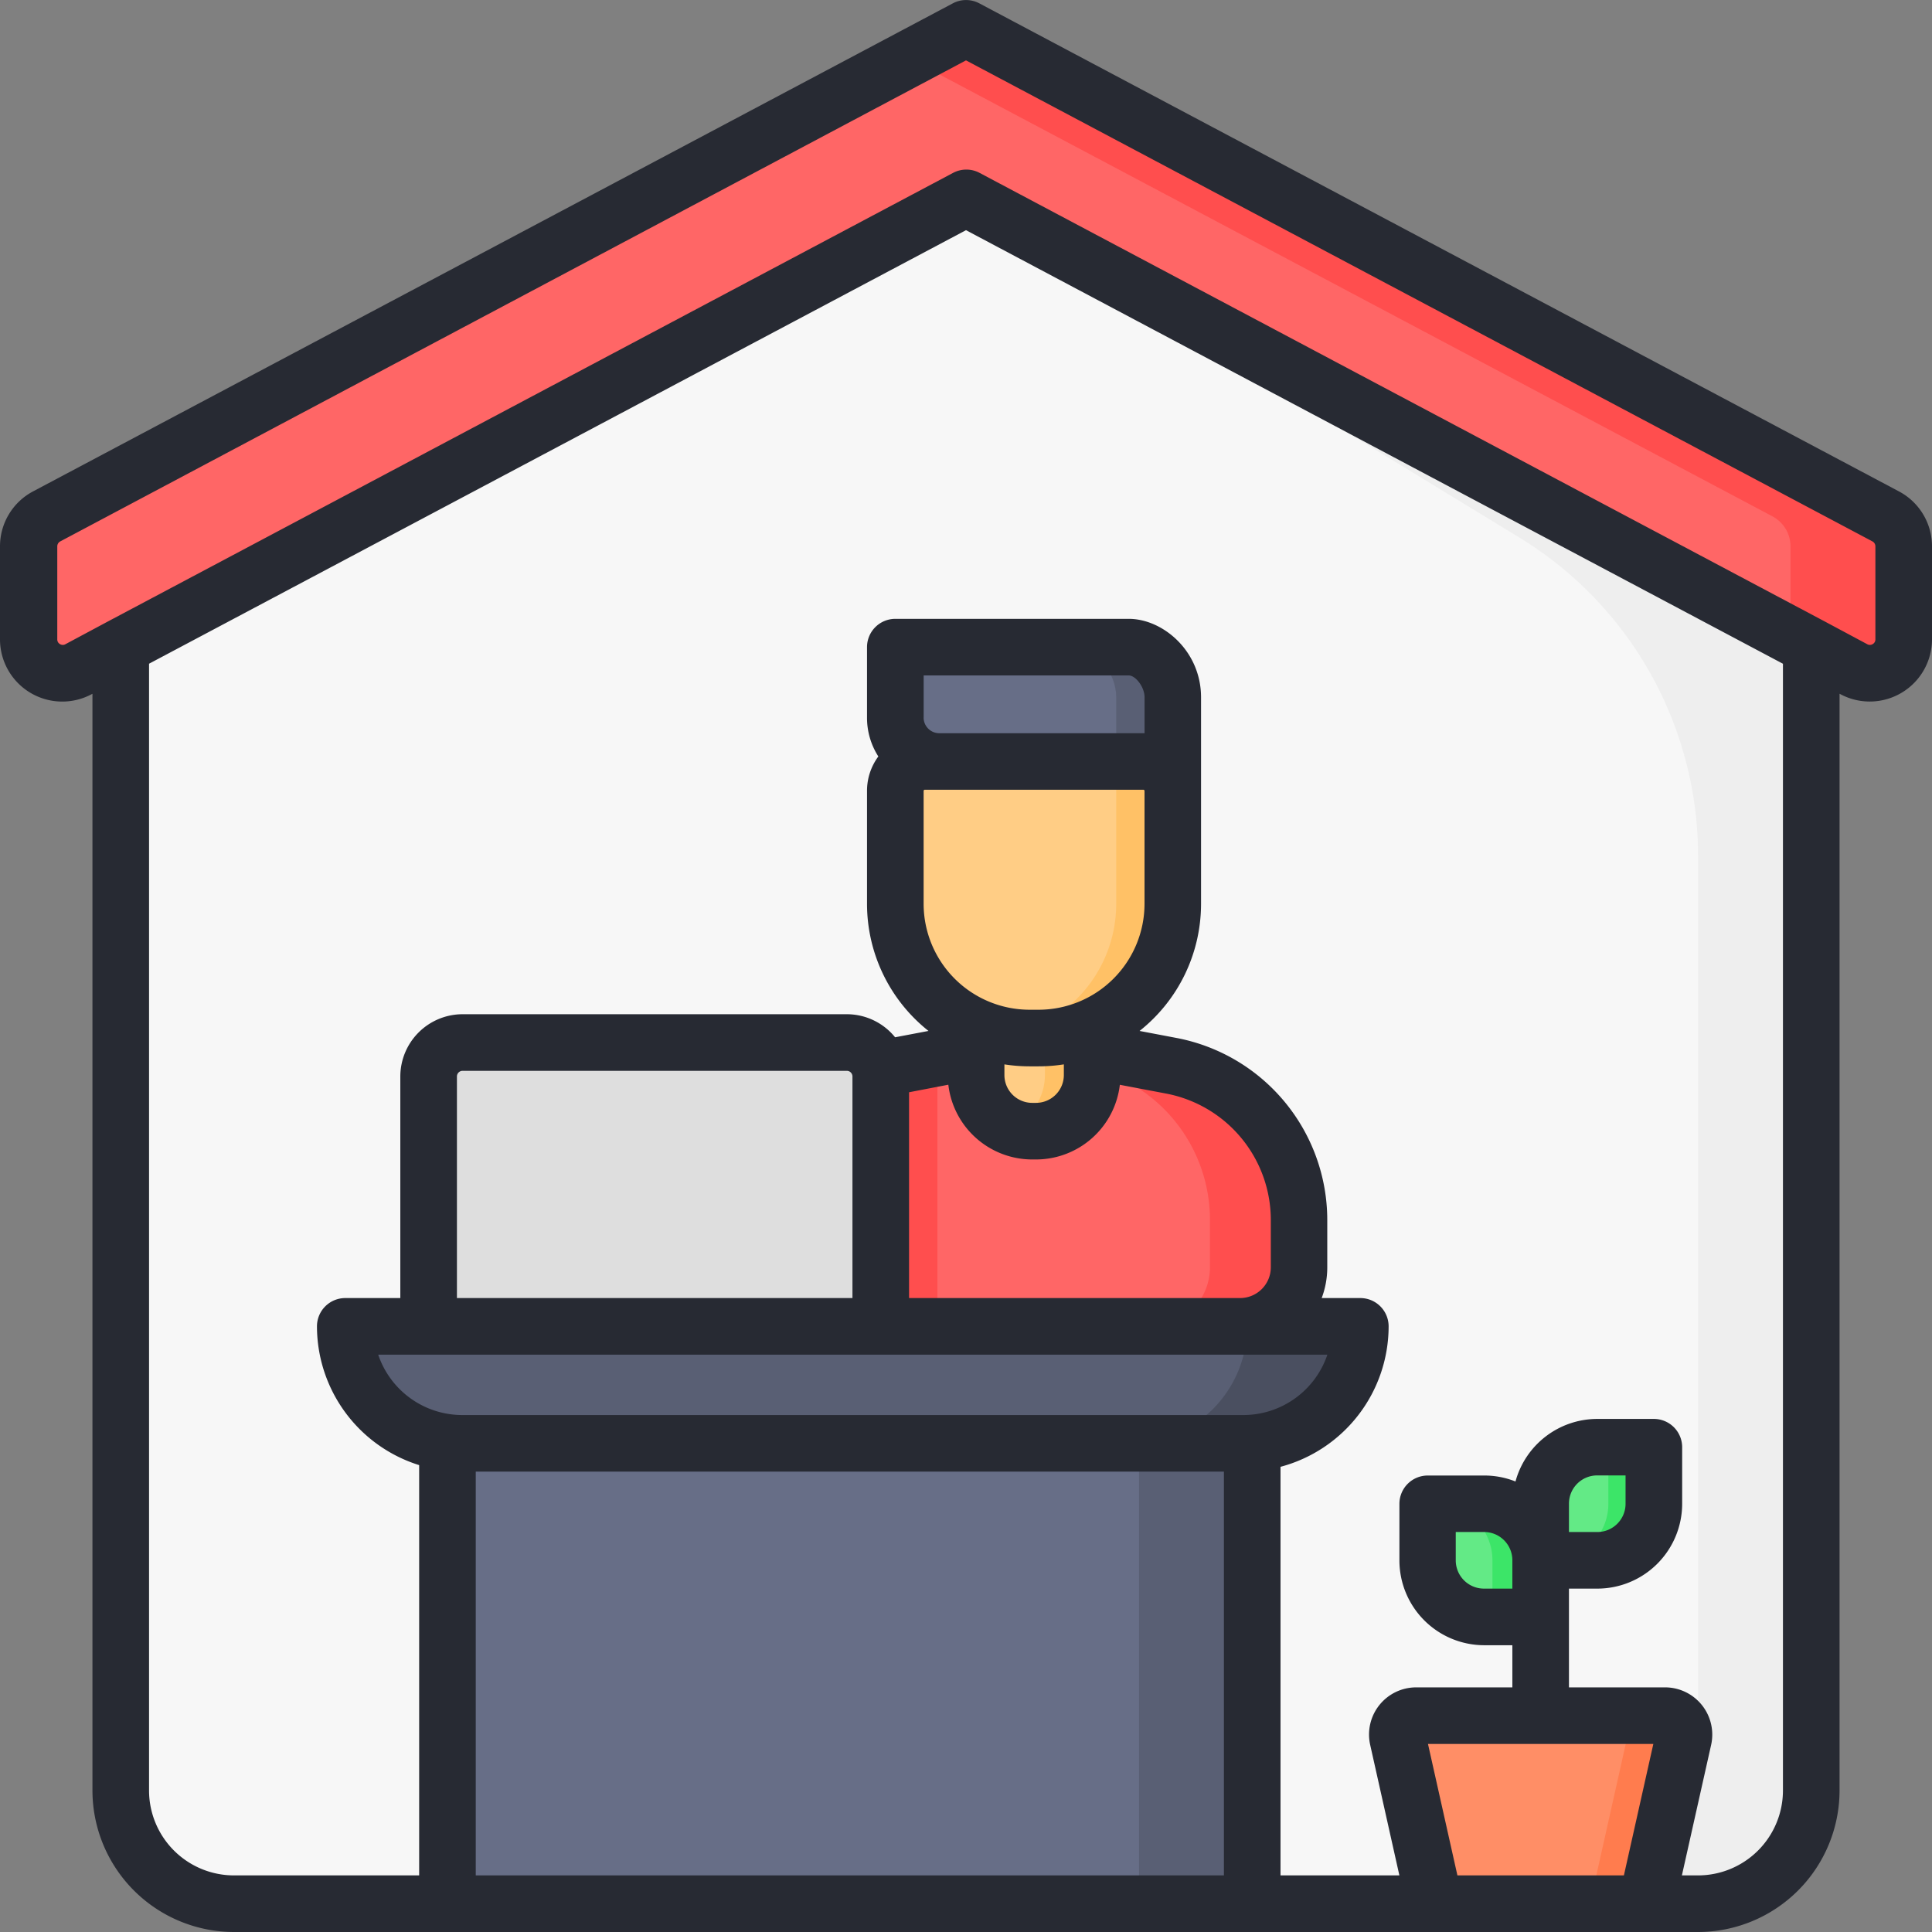 <svg xmlns="http://www.w3.org/2000/svg" data-name="Layer 1" viewBox="0 0 512 512" id="work-from-home"><rect x="0" y="0" width="512" height="512" fill="#808080" stroke="none"/><path fill="#f7f7f7" d="M480 171.38V474.5a30 30 0 0 1-30 30H62a30 30 0 0 1-30-30V171.38l226.67-135Z"></path><path fill="#eee" d="m258.67 36.38-15.18 9 159.18 97.09A98.77 98.77 0 0 1 450 226.82V474.5a30 30 0 0 1-30 30h30a30 30 0 0 0 30-30V171.38Z"></path><path fill="#f66" d="M491.28 177.37 256 52.5 20.72 177.37a9 9 0 0 1-13.22-8v-24.58a9 9 0 0 1 4.78-7.95L256 7.5l243.72 129.34a9 9 0 0 1 4.78 7.95v24.63a9 9 0 0 1-13.22 7.95Z"></path><path fill="#ff4e4e" d="M499.72 136.84 256 7.5l-15 8 228.72 121.34a9 9 0 0 1 4.78 7.95v23.67l16.78 8.91a9 9 0 0 0 13.22-8v-24.58a9 9 0 0 0-4.78-7.95Z"></path><path fill="#f66" d="M344.24 323.24v12.64a15.65 15.65 0 0 1-15.67 15.62h-109a15.64 15.64 0 0 1-15.67-15.62v-12.64a41.57 41.57 0 0 1 33.88-40.81l9.39-1.78 11.55-2.2h30.75l20.93 4a41.58 41.58 0 0 1 33.84 40.79Z"></path><path fill="#ff4e4e" d="m310.35 282.43-20.93-4h-23.58l20.93 4a41.57 41.57 0 0 1 33.88 40.81v12.64A15.64 15.64 0 0 1 305 351.5h23.59a15.65 15.65 0 0 0 15.67-15.62v-12.64a41.58 41.58 0 0 0-33.91-40.81Z"></path><path fill="#ffcd85" d="M258.67 272.15v12.75a14.86 14.86 0 0 0 14.87 14.87h1a14.87 14.87 0 0 0 14.88-14.87v-12.75"></path><path fill="#ffc166" d="M276.91 272.15v12.75a14.87 14.87 0 0 1-9.12 13.72 14.86 14.86 0 0 0 5.75 1.15h1a14.87 14.87 0 0 0 14.88-14.87v-12.75Z"></path><path fill="#676e87" d="M310.81 213.42v-28.63c0-6.42-5.22-13.29-11.66-13.29h-61.88v18.66a11.65 11.65 0 0 0 11.67 11.63"></path><path fill="#595f74" d="M299.15 171.5h-15c6.44 0 11.66 6.87 11.66 13.29v25.81l15 2.82v-28.63c0-6.42-5.22-13.29-11.66-13.29Z"></path><path fill="#ffcd85" d="M275.24 275.09h-2.4a35.57 35.57 0 0 1-35.57-35.57V209.6a7.81 7.81 0 0 1 7.81-7.81H303a7.81 7.81 0 0 1 7.81 7.81v29.92a35.57 35.57 0 0 1-35.57 35.57Z"></path><path fill="#ffc166" d="M303 201.79h-15a7.81 7.81 0 0 1 7.81 7.81v29.92a35.56 35.56 0 0 1-29.27 35 35.4 35.4 0 0 0 6.3.57h2.4a35.56 35.56 0 0 0 35.57-35.57V209.6a7.81 7.81 0 0 0-7.81-7.81Z"></path><path fill="#595f74" d="M91.5 351.5h269a31 31 0 0 1-31 31h-207a31 31 0 0 1-31-31Z"></path><path fill="#4a4f60" d="M330.5 351.5a31 31 0 0 1-31 31h30a31 31 0 0 0 31-31Z"></path><path fill="#676e87" d="M118.58 382.5h213.27v122H118.58z"></path><path fill="#595f74" d="M301.85 382.5h30v122h-30z"></path><path fill="#ff4e4e" d="M248.41 285.28v66.22h-28.89a15.64 15.64 0 0 1-15.67-15.62v-12.64a41.57 41.57 0 0 1 33.88-40.81l9.39-1.78a8.9 8.9 0 0 1 1.29 4.63Z"></path><path fill="#dedede" d="M122.59 276.28h101.82a9 9 0 0 1 9 9v66.22H113.59v-66.22a9 9 0 0 1 9-9Z"></path><path fill="#63ea86" d="M423.26 383.5h15v15a15 15 0 0 1-15 15h-15v-15a15 15 0 0 1 15-15Z"></path><path fill="#3ce568" d="M426.23 383.5v15a15 15 0 0 1-15 15h12.05a15 15 0 0 0 15-15v-15Z"></path><path fill="#63ea86" d="M408.29 428.5h-15a15 15 0 0 1-15-15v-15h15a15 15 0 0 1 15 15v15Z"></path><path fill="#3ce568" d="M393.32 398.5h-12.81a15 15 0 0 1 15 15v15h12.81v-15a15 15 0 0 0-15-15Z"></path><path fill="#ff8e66" d="M436.36 504.5h-56.14l-9.79-43.73a5 5 0 0 1 4.88-6.1h66a5 5 0 0 1 4.88 6.1Z"></path><path fill="#ff7c4e" d="M441.27 454.67h-15a5 5 0 0 1 4.88 6.1l-9.79 43.73h15l9.79-43.73a5 5 0 0 0-4.88-6.1Z"></path><path fill="#272a33" d="M503.23 130.22 259.52.88a7.5 7.5 0 0 0-7 0L8.77 130.22A16.46 16.46 0 0 0 0 144.79v24.63A16.5 16.5 0 0 0 24.23 184l.27-.14V474.5A37.54 37.54 0 0 0 62 512h388a37.54 37.54 0 0 0 37.5-37.5V183.85l.27.14A16.5 16.5 0 0 0 512 169.42v-24.63a16.46 16.46 0 0 0-8.77-14.57ZM324.35 497H126.08V390h198.27ZM122.5 375a23.53 23.53 0 0 1-22.27-16h251.54a23.53 23.53 0 0 1-22.27 16Zm-1.41-31v-58.72a1.5 1.5 0 0 1 1.5-1.5h101.82a1.5 1.5 0 0 1 1.5 1.5V344Zm124-134.71H303a.31.31 0 0 1 .31.31v29.92a28.1 28.1 0 0 1-28.07 28.07h-2.4a28.1 28.1 0 0 1-28.07-28.07V209.6a.31.31 0 0 1 .31-.31Zm-.31-19.13V179h54.38c1.72 0 4.16 3 4.16 5.79v9.52h-54.38a4.15 4.15 0 0 1-4.17-4.15Zm37.15 91.91v2.83a7.38 7.38 0 0 1-7.38 7.37h-1a7.37 7.37 0 0 1-7.37-7.37v-2.83a43.09 43.09 0 0 0 6.67.52h2.4a43.32 43.32 0 0 0 6.67-.52Zm-8.38 25.2h1a22.39 22.39 0 0 0 22.22-19.79L309 289.8a34.12 34.12 0 0 1 27.78 33.44v12.64a8.16 8.16 0 0 1-8.17 8.12h-87.7v-54.54l10.41-2a22.4 22.4 0 0 0 22.22 19.81ZM430.35 497h-44.12l-7.8-34.83h59.72Zm-29.56-76h-7.54a7.48 7.48 0 0 1-7.46-7.47V406h7.53a7.48 7.48 0 0 1 7.47 7.47Zm71.71 53.5A22.52 22.52 0 0 1 450 497h-4.28l7.75-34.6a12.52 12.52 0 0 0-12.2-15.23h-25.48V421h7.53a22.5 22.5 0 0 0 22.47-22.47v-15a7.5 7.5 0 0 0-7.5-7.5h-15a22.49 22.49 0 0 0-21.67 16.58 22.24 22.24 0 0 0-8.26-1.58h-15a7.5 7.5 0 0 0-7.5 7.5v15A22.49 22.49 0 0 0 393.25 436h7.54v11.17h-25.48a12.5 12.5 0 0 0-12.2 15.23l7.74 34.6h-31.5V388.72A38.56 38.56 0 0 0 368 351.5a7.5 7.5 0 0 0-7.5-7.5h-10.24a23 23 0 0 0 1.48-8.12v-12.64a49.14 49.14 0 0 0-40-48.18l-9.74-1.85a43 43 0 0 0 16.29-33.69v-54.73c0-12.25-10.1-20.79-19.16-20.79h-61.86a7.5 7.5 0 0 0-7.5 7.5v18.66a18.94 18.94 0 0 0 3 10.31 15.27 15.27 0 0 0-3 9.13v29.92a43 43 0 0 0 16.29 33.69l-8.85 1.68a16.47 16.47 0 0 0-12.8-6.11H122.59a16.52 16.52 0 0 0-16.5 16.5V344H91.5a7.5 7.5 0 0 0-7.5 7.5 38.58 38.58 0 0 0 27.08 36.77V497H62a22.52 22.52 0 0 1-22.5-22.5V175.89L256 61l216.5 114.9ZM415.79 406v-7.53a7.48 7.48 0 0 1 7.46-7.47h7.54v7.53a7.48 7.48 0 0 1-7.47 7.47ZM497 169.42a1.4 1.4 0 0 1-.73 1.28 1.41 1.41 0 0 1-1.47 0l-11.21-6-224-118.89a7.48 7.48 0 0 0-7 0l-224 118.89-11.21 6a1.41 1.41 0 0 1-1.47 0 1.4 1.4 0 0 1-.73-1.28v-24.63a1.5 1.5 0 0 1 .8-1.32L256 16l240.2 127.47a1.5 1.5 0 0 1 .8 1.32Z"></path></svg>